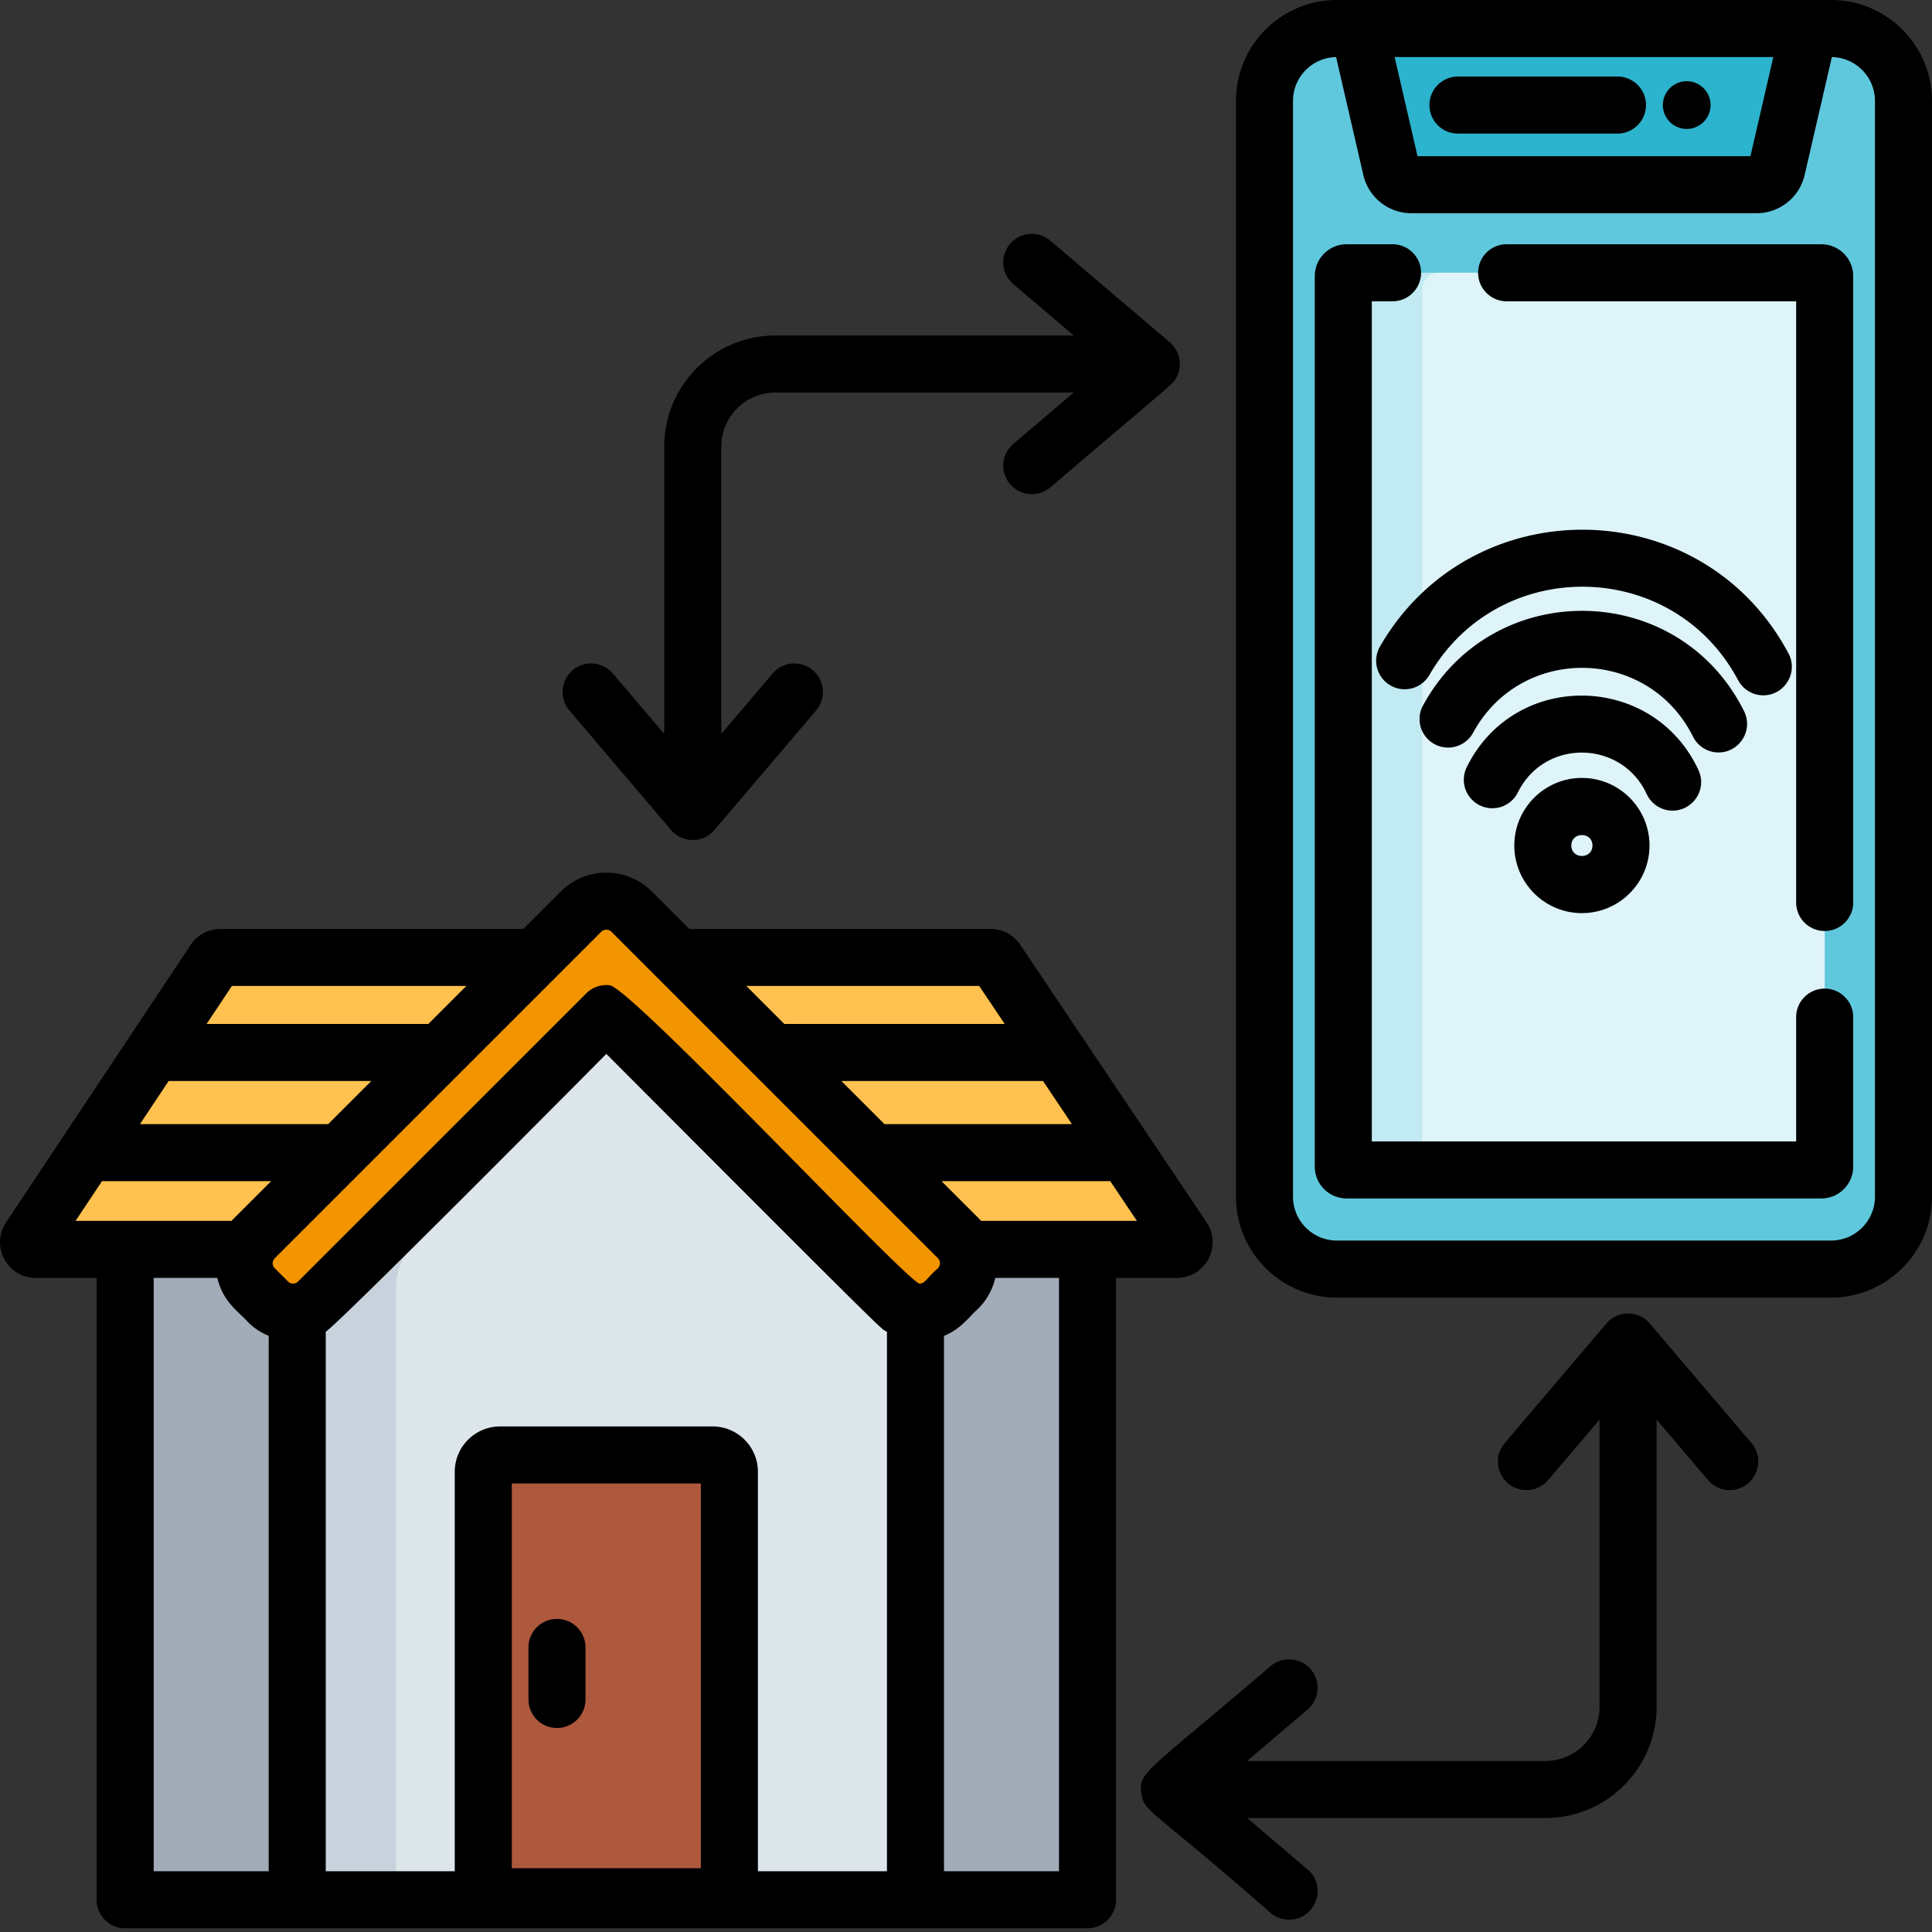 <svg height="512pt" viewBox="0 0 512 512" width="512pt" xmlns="http://www.w3.org/2000/svg"><rect x="0" y="0" width="512" height="512" fill="#333333" stroke="none"/><path d="M504.441 317.133c0 10.594-8.586 19.183-19.183 19.183H354.285c-10.594 0-19.183-8.59-19.183-19.183V26.743c0-10.595 8.59-19.184 19.183-19.184h130.973c10.597 0 19.183 8.59 19.183 19.183zm0 0" fill="#60c8dd"/><path d="M360.09 7.559l8.562 37.074a5.566 5.566 0 0 0 5.426 4.316h91.387a5.574 5.574 0 0 0 5.43-4.316l8.562-37.074H360.09zm0 0" fill="#2cb3cd"/><path d="M483.563 76.871v228.586a4.588 4.588 0 0 1-4.586 4.586H360.574a4.591 4.591 0 0 1-4.59-4.586V76.871a4.592 4.592 0 0 1 4.59-4.59h118.403a4.589 4.589 0 0 1 4.585 4.59zm0 0" fill="#c2eaf2"/><path d="M483.563 76.871v228.586a4.588 4.588 0 0 1-4.586 4.586h-97.508a4.588 4.588 0 0 1-4.586-4.586V76.871a4.589 4.589 0 0 1 4.586-4.59h97.508a4.589 4.589 0 0 1 4.586 4.59zm0 0" fill="#def4f8"/><path d="M282.82 503.441H38.234a5.041 5.041 0 0 1-5.039-5.039V316.13H287.86v182.273a5.041 5.041 0 0 1-5.039 5.04zm0 0" fill="#a2abb8"/><path d="M311.512 330.95H9.535c-1.52 0-2.426-1.7-1.582-2.97l11.235-16.878c-.184.273 1.917-2.891 37.628-56.57.352-.528.95-.852 1.59-.852h203.797c.64 0 1.23.316 1.586.843 16.399 24.434 34.727 51.743 49.305 73.461.855 1.258-.051 2.965-1.582 2.965zm0 0" fill="#ffc14f"/><path d="M242.328 329.043v174.398H78.723V329.043l81.8-75.363 12.465 11.48zm0 0" fill="#c8d2dc"/><path d="M242.328 329.043v174.398H104.961V341.152c0-4.082 1.598-8 4.45-10.918l63.577-65.074zm0 0" fill="#dce6eb"/><path d="M193.094 503.441H127.96V389.793a4.458 4.458 0 0 1 4.457-4.457h56.219a4.454 4.454 0 0 1 4.453 4.457v113.648zm0 0" fill="#ae583e"/><path d="M253.617 327.95l-86.39-86.391c-3.676-3.676-9.707-3.692-13.399 0l-86.39 86.39c-3.676 3.676-3.676 9.633 0 13.305l3.535 3.535c3.672 3.672 9.629 3.672 13.3 0l76.254-76.254 76.254 76.254c3.672 3.672 9.63 3.672 13.301 0l3.535-3.535c3.672-3.672 3.672-9.629 0-13.305zm0 0" fill="#f29500"/><path d="M319.754 323.922l-49.379-73.547a9.432 9.432 0 0 0-7.863-4.203h-79.844l-9.926-9.926c-6.652-6.644-17.465-6.644-24.11 0l-9.925 9.926H58.418a9.454 9.454 0 0 0-7.879 4.223L1.598 323.96c-4.184 6.277.332 14.703 7.882 14.703h16.133v164.8a7.562 7.562 0 0 0 7.559 7.56h255.031a7.559 7.559 0 0 0 7.555-7.56v-164.8h16.137c7.539 0 12.085-8.414 7.859-14.742zM276.41 286.48l7.668 11.418h-49.683l-11.418-11.418zm-16.91-25.19l6.762 10.073h-58.403l-10.074-10.074zm-198.047 0h62.137l-10.078 10.073H54.75zm-16.762 25.19h53.707l-11.421 11.418H37.094zm26.516 209.426H40.73V338.664h16.86c1.539 6.547 5.941 9.156 8.074 11.649a16.59 16.59 0 0 0 5.543 3.699zm-9.824-172.36h-41.36s.004-.007.008-.01c0 0 0-.005.004-.005h-.004c3.977-5.965 3.035-4.55 7.004-10.515h44.828c-10.316 10.328-9.996 9.96-10.48 10.53zm124.355 171.556h-50.105V393.137h50.105zm49.313.804h-34.196V390.04c0-6.629-5.39-12.02-12.02-12.02h-56.3c-6.629 0-12.02 5.391-12.02 12.02v105.867h-34.19V352.914c3.304-1.96 71.675-70.906 74.362-73.617 78.903 79.113 72.489 72.516 74.364 73.617zm13.515-159.82c-3.191 2.89-3.472 4.082-4.859 4.082-2.918 0-76.324-78.379-82.148-79.066a7.586 7.586 0 0 0-6.211 2.16c-89.903 89.886-66.786 66.777-76.371 76.36a1.858 1.858 0 0 1-2.63 0l-3.538-3.536a1.863 1.863 0 0 1 0-2.633l86.52-86.515c.733-.739 1.983-.739 2.718 0 34.074 34.07-7.496-7.497 86.52 86.515a1.87 1.87 0 0 1 0 2.633zm32.079 159.82h-30.477V354.023c4.516-1.867 6.328-4.734 9.09-7.246a16.79 16.79 0 0 0 4.504-8.113h16.883zm-20.653-172.36c-.765-.862-.367-.398-10.48-10.53h44.715c6.386 9.52 7.105 10.593 7.066 10.53zm0 0"/><path d="M147.605 457.938a7.557 7.557 0 0 0 7.56-7.56V436.59c0-4.176-3.384-7.559-7.56-7.559s-7.558 3.383-7.558 7.559v13.789a7.557 7.557 0 0 0 7.558 7.558zm0 0M485.258 0H354.285c-14.746 0-26.742 11.996-26.742 26.742v290.39c0 14.747 11.996 26.74 26.742 26.74h130.973c14.746 0 26.742-11.993 26.742-26.74V26.743C512 11.996 500.004 0 485.258 0zm-15.305 15.117l-6.066 26.274H375.66l-6.07-26.274zm26.93 302.016c0 6.41-5.215 11.625-11.625 11.625H354.285c-6.41 0-11.625-5.215-11.625-11.625V26.743c0-6.34 5.106-11.505 11.418-11.618l7.207 31.207a13.073 13.073 0 0 0 12.793 10.176h91.387a13.07 13.07 0 0 0 12.793-10.176l7.207-31.207c6.312.113 11.418 5.277 11.418 11.617zm0 0"/><path d="M386.223 35.402H428.8a7.56 7.56 0 0 0 0-15.117h-42.578a7.56 7.56 0 0 0 0 15.117zm0 0M453.32 27.844a6.322 6.322 0 1 1-12.645 0 6.322 6.322 0 1 1 12.645 0zm0 0M482.676 64.727h-83.403a7.557 7.557 0 0 0-7.558 7.558 7.557 7.557 0 0 0 7.558 7.559H476v159.472a7.56 7.56 0 0 0 15.117 0V73.168c0-4.652-3.785-8.441-8.441-8.441zm0 0"/><path d="M483.559 261.988a7.557 7.557 0 0 0-7.559 7.559v32.937H363.543V79.844h5.496a7.557 7.557 0 0 0 7.559-7.559 7.557 7.557 0 0 0-7.559-7.558h-12.172c-4.652 0-8.441 3.789-8.441 8.441v235.988c0 4.656 3.789 8.446 8.441 8.446h125.809c4.656 0 8.441-3.79 8.441-8.446v-39.61a7.56 7.56 0 0 0-7.558-7.558zm0 0M437.219 350.754c-3.012-3.543-8.496-3.55-11.516 0l-26.937 31.676c-4.192 4.93-.618 12.453 5.757 12.453 2.141 0 4.266-.903 5.762-2.66l13.617-16.016v76.113c0 7.914-6.441 14.356-14.359 14.356h-79.047l16.016-13.617a7.558 7.558 0 0 0 .86-10.657 7.557 7.557 0 0 0-10.653-.859c-33.16 28.363-35 28.055-34.27 33.668.656 5.082 2.793 4.098 34.27 31.719a7.538 7.538 0 0 0 4.894 1.8c6.973 0 10.278-8.746 4.899-13.316l-16.016-13.621h79.047c16.254 0 29.477-13.223 29.477-29.473v-76.113l13.617 16.016c2.703 3.18 7.476 3.562 10.656.859a7.553 7.553 0 0 0 .86-10.652zm0 0M177.828 219.95c3.012 3.542 8.496 3.55 11.516 0l26.937-31.677a7.562 7.562 0 0 0-.863-10.656 7.557 7.557 0 0 0-10.652.863l-13.621 16.016v-76.113c0-7.918 6.44-14.36 14.359-14.36h79.047l-16.016 13.622a7.553 7.553 0 0 0-.86 10.652 7.557 7.557 0 0 0 10.653.863c34.324-29.203 32.379-27.285 33.32-28.918a7.555 7.555 0 0 0-1.644-9.535l-31.676-26.934a7.559 7.559 0 0 0-10.656.864c-2.703 3.175-2.317 7.949.863 10.652l16.016 13.617h-79.047c-16.254 0-29.477 13.223-29.477 29.477v76.113L162.41 178.48a7.558 7.558 0 0 0-11.516 9.793zm0 0"/><path d="M473.96 173.156c-22.866-42.984-84.042-43.785-108.25-1.832a7.558 7.558 0 1 0 13.095 7.555c18.308-31.73 64.539-31.094 81.812 1.379a7.553 7.553 0 0 0 6.68 4.008c5.629-.004 9.363-6.04 6.664-11.11zm0 0"/><path d="M462.195 188.473c-17.43-34.942-66.75-35.504-85.164-1.368a7.56 7.56 0 0 0 13.305 7.176c12.633-23.422 46.39-22.996 58.332.942a7.558 7.558 0 0 0 6.77 4.187c5.554-.004 9.277-5.883 6.757-10.937zm0 0"/><path d="M443.258 214.824c5.453 0 9.187-5.687 6.855-10.73-11.906-25.754-48.617-26.64-61.402-.809a7.555 7.555 0 0 0 3.422 10.125 7.552 7.552 0 0 0 10.125-3.422c7.101-14.347 27.496-13.906 34.133.446a7.559 7.559 0 0 0 6.867 4.39zm0 0"/><path d="M419.219 206.156c-9.88 0-17.914 8.04-17.914 17.914 0 9.88 8.035 17.918 17.914 17.918s17.918-8.039 17.918-17.918c0-9.875-8.04-17.914-17.918-17.914zm-2.801 17.914c0-3.703 5.602-3.699 5.602 0 0 3.707-5.602 3.703-5.602 0zm0 0"/></svg>